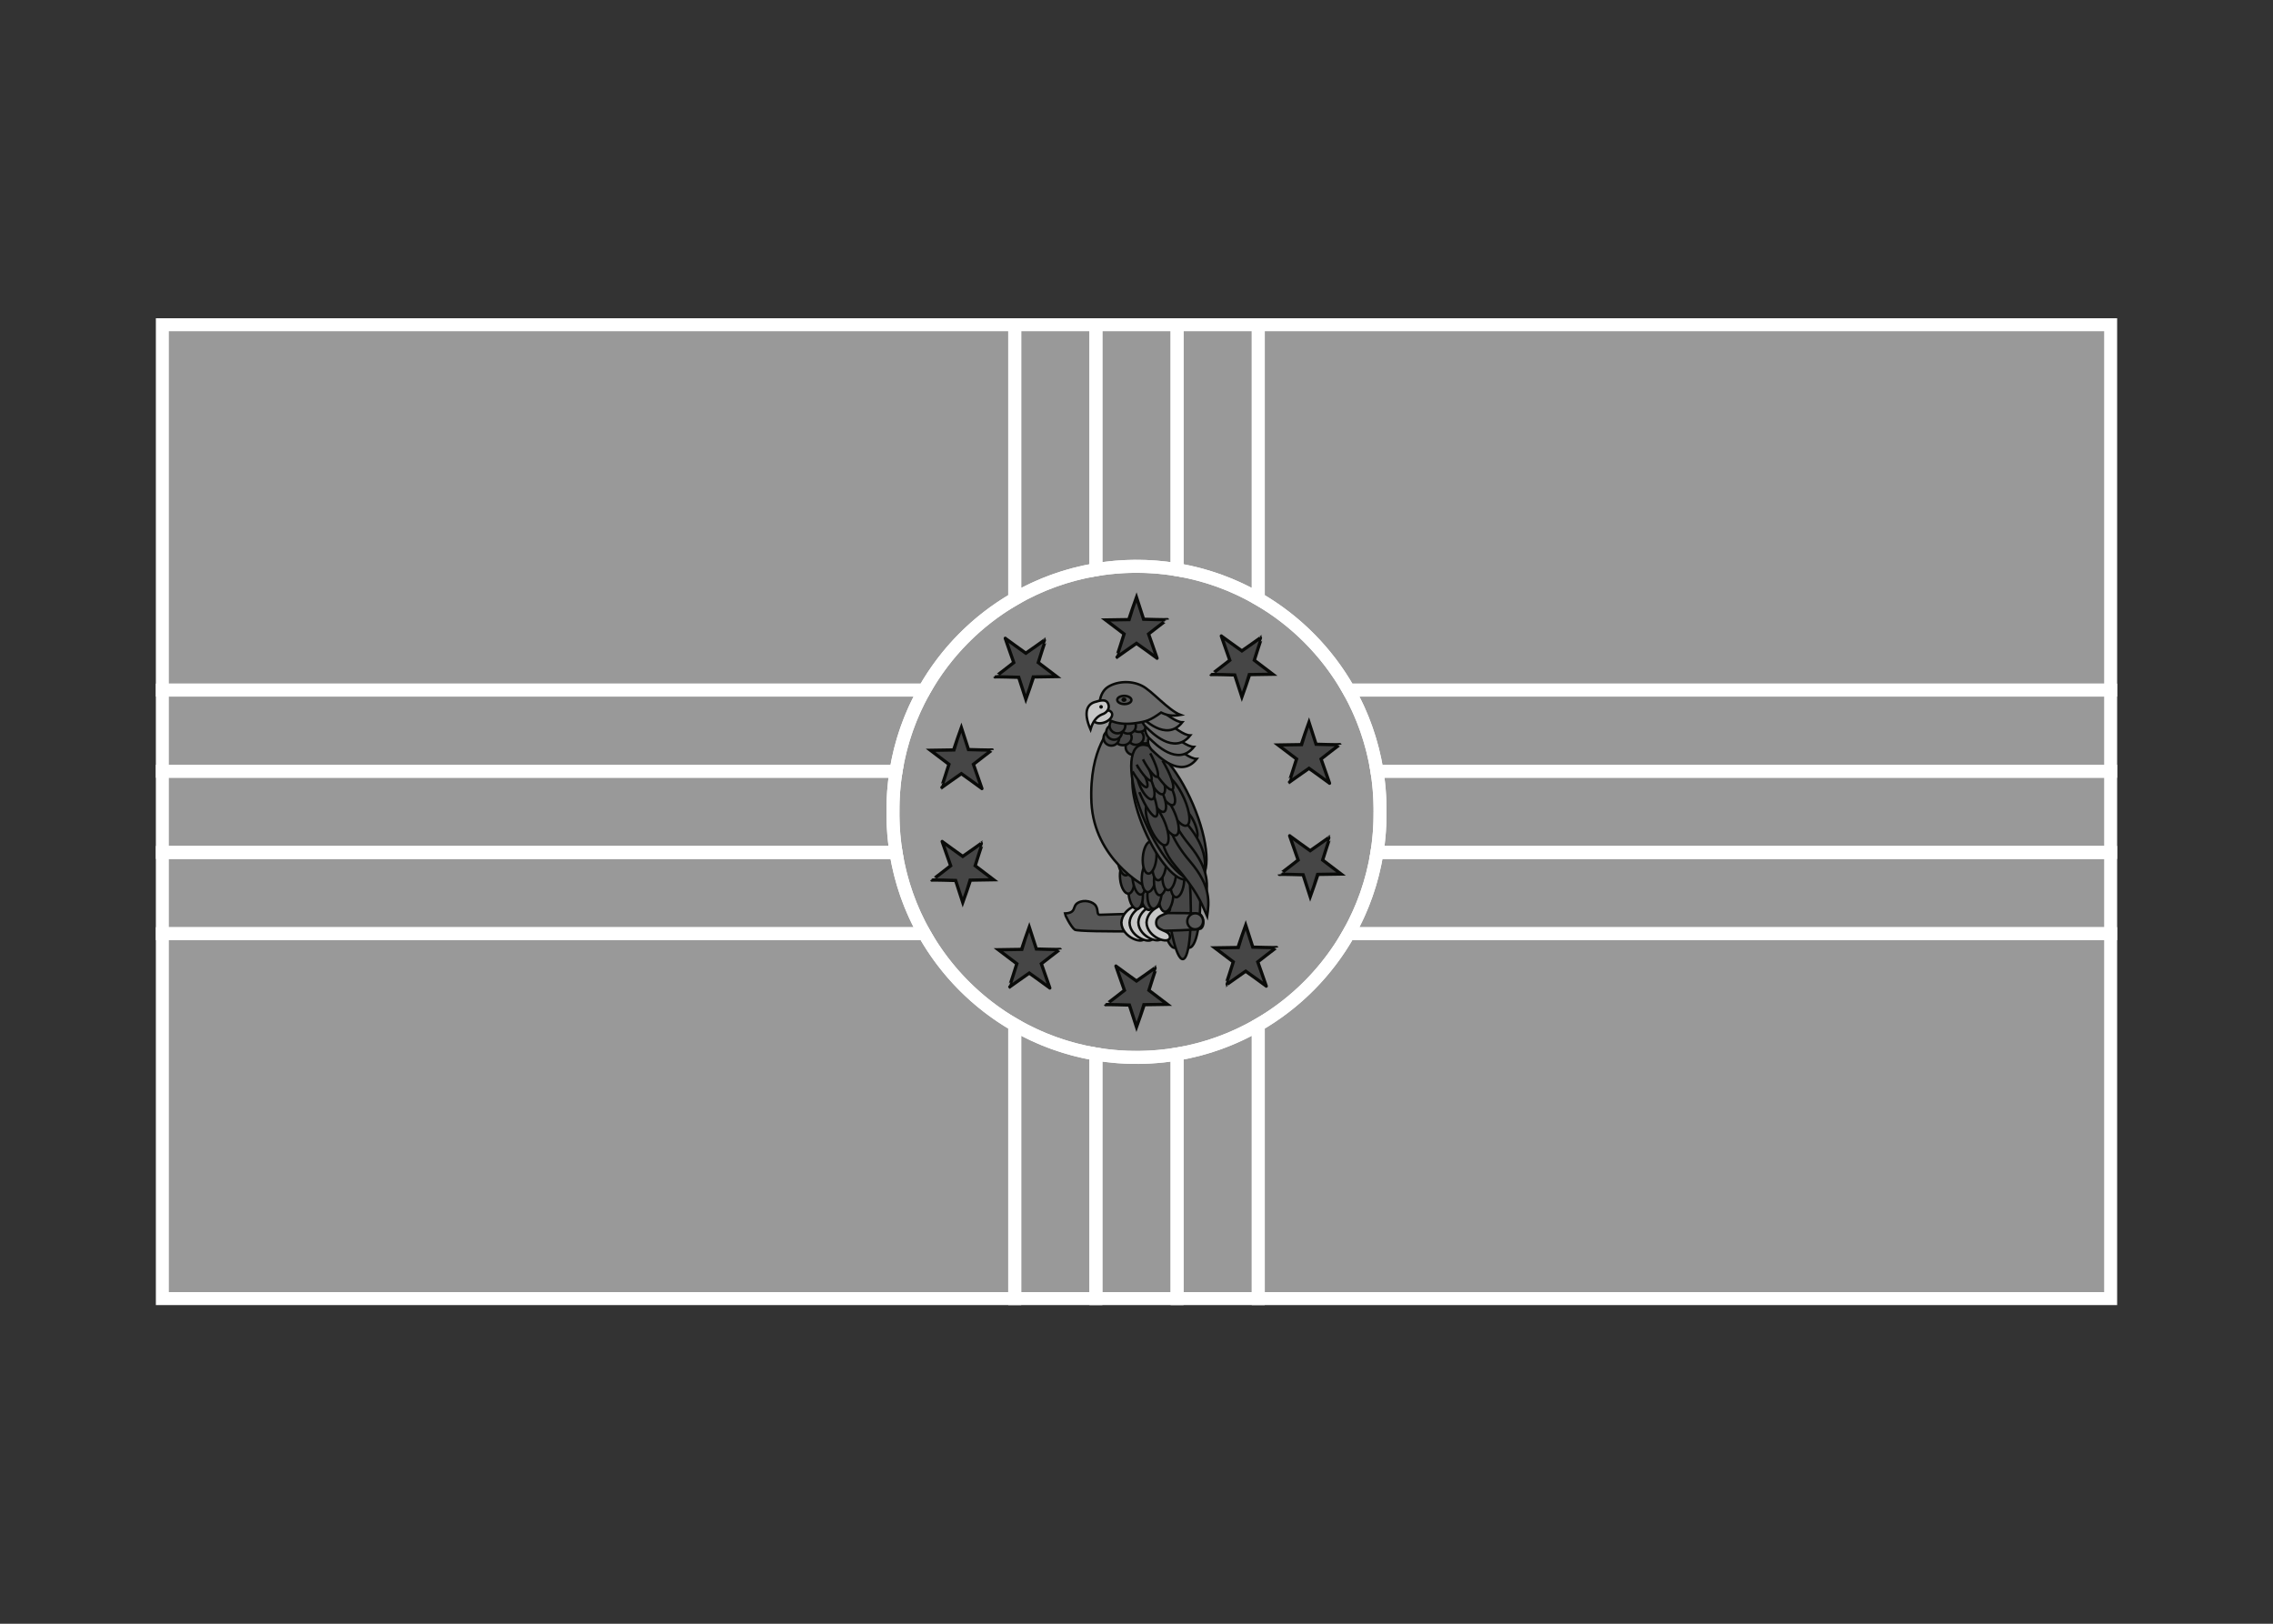 <svg width="350" height="250" viewBox="0 0 350 250" fill="none" xmlns="http://www.w3.org/2000/svg">
<rect x="0" y="0" width="350" height="250" fill="#333333" stroke="none"/>
<g id="flag / north america / dominica / b">
<g id="dominica b">
<g id="green">
<path fill-rule="evenodd" clip-rule="evenodd" d="M325 199.94H193.75V157.79C199.547 154.436 204.36 149.576 207.658 143.75H325V199.94ZM207.659 106.25H325V50H193.75V92.21C199.543 95.561 204.359 100.418 207.659 106.25ZM156.25 92.209V50H25V106.25H142.341C145.639 100.423 150.452 95.563 156.25 92.209ZM142.342 143.75H25V199.94H156.25V157.789C150.458 154.438 145.642 149.582 142.342 143.75Z" fill="white" fill-opacity="0.5"/>
<path d="M193.75 199.94H192.75V200.94H193.75V199.94ZM325 199.94V200.94H326V199.94H325ZM193.75 157.79L193.249 156.924L192.75 157.213V157.79H193.75ZM207.658 143.75V142.75H207.075L206.788 143.257L207.658 143.75ZM325 143.75H326V142.75H325V143.75ZM207.659 106.25L206.789 106.743L207.076 107.25H207.659V106.25ZM325 106.25V107.25H326V106.25H325ZM325 50H326V49H325V50ZM193.75 50V49H192.75V50H193.75ZM193.75 92.21H192.75V92.787L193.249 93.076L193.75 92.21ZM156.25 50H157.25V49H156.25V50ZM156.25 92.209L156.751 93.075L157.25 92.786V92.209H156.25ZM25 50V49H24V50H25ZM25 106.25H24V107.25H25V106.25ZM142.341 106.25V107.25H142.924L143.212 106.743L142.341 106.25ZM142.342 143.75L143.212 143.257L142.925 142.75H142.342V143.75ZM25 143.75V142.75H24V143.75H25ZM25 199.94H24V200.94H25V199.94ZM156.25 199.94V200.94H157.25V199.94H156.25ZM156.25 157.789H157.25V157.212L156.751 156.923L156.25 157.789ZM193.75 200.94H325V198.94H193.75V200.94ZM192.75 157.79V199.94H194.75V157.79H192.75ZM206.788 143.257C203.578 148.929 198.892 153.66 193.249 156.924L194.251 158.655C200.202 155.213 205.143 150.224 208.528 144.243L206.788 143.257ZM325 142.75H207.658V144.75H325V142.75ZM326 199.94V143.75H324V199.94H326ZM207.659 107.25H325V105.25H207.659V107.25ZM326 106.25V50H324V106.25H326ZM325 49H193.75V51H325V49ZM192.75 50V92.21H194.75V50H192.75ZM193.249 93.076C198.888 96.337 203.576 101.066 206.789 106.743L208.53 105.757C205.141 99.77 200.197 94.784 194.251 91.344L193.249 93.076ZM155.25 50V92.209H157.25V50H155.25ZM25 51H156.25V49H25V51ZM26 106.25V50H24V106.25H26ZM142.341 105.25H25V107.25H142.341V105.25ZM143.212 106.743C146.422 101.071 151.107 96.339 156.751 93.075L155.749 91.344C149.797 94.787 144.856 99.776 141.471 105.757L143.212 106.743ZM142.342 142.75H25V144.75H142.342V142.75ZM24 143.75V199.94H26V143.75H24ZM25 200.94H156.25V198.94H25V200.94ZM157.25 199.94V157.789H155.25V199.94H157.25ZM156.751 156.923C151.113 153.662 146.424 148.934 143.212 143.257L141.471 144.243C144.86 150.229 149.803 155.215 155.749 158.654L156.751 156.923Z" fill="white"/>
</g>
<g id="white">
<path fill-rule="evenodd" clip-rule="evenodd" d="M181.25 199.94H193.75V157.79C189.955 159.985 185.739 161.534 181.25 162.287V199.94ZM142.342 143.75C140.19 139.949 138.683 135.733 137.969 131.25H25V143.75H142.342ZM181.25 87.711V50H193.75V92.21C189.952 90.013 185.735 88.463 181.25 87.711ZM212.032 131.25C211.319 135.729 209.811 139.945 207.658 143.75H325V131.25H212.032Z" fill="white" fill-opacity="0.5"/>
<path d="M193.75 199.94V200.94H194.75V199.94H193.75ZM181.25 199.94H180.25V200.94H181.25V199.94ZM193.75 157.79H194.75V156.056L193.249 156.924L193.75 157.79ZM181.25 162.287L181.085 161.301L180.25 161.441V162.287H181.25ZM142.342 143.75V144.75H144.057L143.212 143.257L142.342 143.75ZM137.969 131.25L138.956 131.093L138.822 130.25H137.969V131.25ZM25 131.25V130.25H24V131.25H25ZM25 143.75H24V144.75H25V143.75ZM181.25 87.711H180.25V88.557L181.085 88.697L181.25 87.711ZM181.25 50V49H180.25V50H181.25ZM193.75 50H194.75V49H193.75V50ZM193.75 92.21L193.249 93.076L194.75 93.944V92.21H193.75ZM212.032 131.25V130.25H211.179L211.044 131.093L212.032 131.25ZM207.658 143.75L206.788 143.257L205.943 144.75H207.658V143.75ZM325 143.75V144.75H326V143.75H325ZM325 131.25H326V130.25H325V131.25ZM193.75 198.94H181.25V200.94H193.75V198.94ZM192.75 157.79V199.94H194.75V157.79H192.75ZM193.249 156.924C189.556 159.06 185.453 160.568 181.085 161.301L181.415 163.274C186.025 162.5 190.355 160.909 194.251 158.655L193.249 156.924ZM182.25 199.94V162.287H180.25V199.94H182.25ZM143.212 143.257C141.118 139.558 139.651 135.455 138.956 131.093L136.981 131.407C137.714 136.01 139.262 140.339 141.471 144.243L143.212 143.257ZM25 132.25H137.969V130.25H25V132.25ZM26 143.75V131.25H24V143.75H26ZM142.342 142.75H25V144.75H142.342V142.75ZM182.25 87.711V50H180.25V87.711H182.25ZM181.25 51H193.75V49H181.25V51ZM192.75 50V92.21H194.75V50H192.75ZM181.085 88.697C185.449 89.429 189.553 90.937 193.249 93.076L194.251 91.344C190.352 89.089 186.021 87.497 181.415 86.725L181.085 88.697ZM211.044 131.093C210.35 135.451 208.883 139.555 206.788 143.257L208.528 144.243C210.739 140.336 212.287 136.006 213.02 131.407L211.044 131.093ZM325 142.75H207.658V144.75H325V142.75ZM324 131.25V143.75H326V131.25H324ZM212.032 132.25H325V130.25H212.032V132.25Z" fill="white"/>
</g>
<g id="black">
<path fill-rule="evenodd" clip-rule="evenodd" d="M168.75 199.94H181.25V162.287C179.315 162.612 177.33 162.788 175.306 162.805C173.071 162.823 170.88 162.646 168.75 162.288V199.94ZM137.969 131.25C137.676 129.412 137.517 127.529 137.501 125.611C137.499 125.407 137.499 125.203 137.501 124.999C137.484 122.871 137.644 120.784 137.968 118.75H25V131.25H137.969ZM168.75 87.712V50H181.25V87.711C179.12 87.353 176.929 87.176 174.694 87.194C172.67 87.21 170.685 87.387 168.75 87.712ZM212.032 118.75C212.324 120.587 212.483 122.47 212.499 124.387C212.501 124.591 212.501 124.795 212.499 124.999C212.516 127.127 212.356 129.216 212.032 131.25H325V118.75H212.032Z" fill="white" fill-opacity="0.5"/>
<path d="M181.25 199.94V200.94H182.25V199.94H181.25ZM168.75 199.94H167.75V200.94H168.75V199.94ZM181.25 162.287H182.25V161.106L181.085 161.301L181.25 162.287ZM175.306 162.805L175.314 163.805L175.306 162.805ZM168.75 162.288L168.915 161.302L167.75 161.106V162.288H168.75ZM137.969 131.25V132.25H139.141L138.956 131.093L137.969 131.25ZM137.501 125.611L138.501 125.603L138.501 125.601L137.501 125.611ZM137.501 124.999L138.501 125.009L138.501 125L138.501 124.991L137.501 124.999ZM137.968 118.75L138.955 118.907L139.14 117.75H137.968V118.75ZM25 118.75V117.75H24V118.75H25ZM25 131.25H24V132.25H25V131.25ZM168.75 87.712H167.75V88.893L168.915 88.698L168.75 87.712ZM168.75 50V49H167.75V50H168.75ZM181.25 50H182.25V49H181.25V50ZM181.25 87.711L181.085 88.697L182.25 88.893V87.711H181.25ZM174.694 87.194L174.702 88.194L174.694 87.194ZM212.032 118.75V117.75H210.86L211.044 118.907L212.032 118.75ZM212.499 124.387L211.499 124.395L211.499 124.397L212.499 124.387ZM212.499 124.999L211.499 124.989L211.499 124.998L211.499 125.007L212.499 124.999ZM212.032 131.25L211.044 131.093L210.86 132.25H212.032V131.25ZM325 131.25V132.25H326V131.25H325ZM325 118.75H326V117.75H325V118.75ZM181.25 198.94H168.75V200.94H181.25V198.94ZM180.25 162.287V199.94H182.25V162.287H180.25ZM181.085 161.301C179.202 161.617 177.269 161.789 175.298 161.805L175.314 163.805C177.391 163.788 179.429 163.607 181.415 163.274L181.085 161.301ZM175.298 161.805C173.121 161.823 170.989 161.65 168.915 161.302L168.585 163.274C170.772 163.641 173.021 163.824 175.314 163.805L175.298 161.805ZM169.75 199.94V162.288H167.75V199.94H169.75ZM138.956 131.093C138.671 129.304 138.516 127.471 138.501 125.603L136.501 125.619C136.517 127.587 136.681 129.52 136.981 131.407L138.956 131.093ZM138.501 125.601C138.499 125.404 138.499 125.206 138.501 125.009L136.501 124.989C136.499 125.2 136.499 125.41 136.501 125.621L138.501 125.601ZM138.501 124.991C138.484 122.919 138.64 120.886 138.955 118.907L136.98 118.593C136.648 120.681 136.483 122.824 136.501 125.007L138.501 124.991ZM25 119.75H137.968V117.75H25V119.75ZM26 131.25V118.75H24V131.25H26ZM137.969 130.25H25V132.25H137.969V130.25ZM169.75 87.712V50H167.75V87.712H169.75ZM168.75 51H181.25V49H168.75V51ZM180.25 50V87.711H182.25V50H180.25ZM174.702 88.194C176.879 88.176 179.011 88.349 181.085 88.697L181.415 86.725C179.228 86.358 176.979 86.175 174.686 86.194L174.702 88.194ZM168.915 88.698C170.798 88.382 172.731 88.21 174.702 88.194L174.686 86.194C172.609 86.211 170.571 86.392 168.585 86.725L168.915 88.698ZM211.044 118.907C211.329 120.696 211.484 122.528 211.499 124.395L213.499 124.379C213.483 122.412 213.32 120.479 213.019 118.593L211.044 118.907ZM211.499 124.397C211.501 124.594 211.501 124.792 211.499 124.989L213.499 125.009C213.501 124.798 213.501 124.588 213.499 124.377L211.499 124.397ZM211.499 125.007C211.516 127.08 211.36 129.113 211.044 131.093L213.02 131.407C213.352 129.319 213.517 127.175 213.499 124.991L211.499 125.007ZM325 130.25H212.032V132.25H325V130.25ZM324 118.75V131.25H326V118.75H324ZM212.032 119.75H325V117.75H212.032V119.75Z" fill="white"/>
</g>
<g id="yellow">
<path fill-rule="evenodd" clip-rule="evenodd" d="M156.25 199.94H168.75V162.288C164.265 161.535 160.048 159.986 156.25 157.789V199.94ZM137.968 118.75C138.681 114.271 140.188 110.055 142.341 106.25H25V118.75H137.968ZM156.25 92.209V50H168.75V87.712C164.261 88.465 160.045 90.014 156.25 92.209ZM207.659 106.25C209.811 110.051 211.318 114.267 212.032 118.75H325V106.25H207.659Z" fill="white" fill-opacity="0.5"/>
<path d="M168.75 199.94V200.94H169.75V199.94H168.75ZM156.25 199.94H155.25V200.94H156.25V199.94ZM168.75 162.288H169.75V161.442L168.915 161.302L168.75 162.288ZM156.25 157.789L156.751 156.923L155.25 156.055V157.789H156.25ZM137.968 118.75V119.75H138.821L138.955 118.907L137.968 118.75ZM142.341 106.25L143.212 106.743L144.056 105.25H142.341V106.25ZM25 106.25V105.25H24V106.25H25ZM25 118.75H24V119.75H25V118.75ZM156.25 92.209H155.25V93.943L156.751 93.075L156.25 92.209ZM156.25 50V49H155.25V50H156.25ZM168.75 50H169.75V49H168.75V50ZM168.75 87.712L168.915 88.698L169.75 88.558V87.712H168.75ZM207.659 106.25V105.25H205.944L206.789 106.743L207.659 106.25ZM212.032 118.75L211.044 118.907L211.178 119.75H212.032V118.75ZM325 118.75V119.75H326V118.75H325ZM325 106.25H326V105.25H325V106.25ZM168.75 198.94H156.25V200.94H168.75V198.94ZM167.75 162.288V199.94H169.75V162.288H167.75ZM168.915 161.302C164.551 160.569 160.447 159.062 156.751 156.923L155.749 158.654C159.648 160.91 163.979 162.501 168.585 163.274L168.915 161.302ZM157.25 199.94V157.789H155.25V199.94H157.25ZM138.955 118.907C139.649 114.549 141.116 110.445 143.212 106.743L141.471 105.757C139.26 109.664 137.713 113.994 136.98 118.593L138.955 118.907ZM25 107.25H142.341V105.25H25V107.25ZM26 118.75V106.25H24V118.75H26ZM137.968 117.75H25V119.75H137.968V117.75ZM157.25 92.209V50H155.25V92.209H157.25ZM156.25 51H168.75V49H156.25V51ZM167.75 50V87.712H169.75V50H167.75ZM156.751 93.075C160.444 90.939 164.547 89.431 168.915 88.698L168.585 86.725C163.975 87.499 159.645 89.09 155.749 91.344L156.751 93.075ZM206.789 106.743C208.883 110.442 210.349 114.545 211.044 118.907L213.019 118.593C212.286 113.99 210.738 109.661 208.53 105.757L206.789 106.743ZM325 117.75H212.032V119.75H325V117.75ZM324 106.25V118.75H326V106.25H324ZM207.659 107.25H325V105.25H207.659V107.25Z" fill="white"/>
</g>
<g id="red">
<path fill-rule="evenodd" clip-rule="evenodd" d="M212.499 124.999C212.668 145.71 196.016 162.636 175.306 162.805C154.596 162.974 137.67 146.321 137.501 125.611C137.499 125.407 137.499 125.203 137.501 124.999C137.332 104.289 153.984 87.363 174.694 87.194C195.404 87.025 212.33 103.677 212.499 124.387C212.501 124.591 212.501 124.795 212.499 124.999Z" fill="white" fill-opacity="0.5"/>
<path d="M212.499 124.999C212.668 145.71 196.016 162.636 175.306 162.805C154.596 162.974 137.67 146.321 137.501 125.611C137.499 125.407 137.499 125.203 137.501 124.999C137.332 104.289 153.984 87.363 174.694 87.194C195.404 87.025 212.33 103.677 212.499 124.387C212.501 124.591 212.501 124.795 212.499 124.999" stroke="white" stroke-width="2" stroke-linejoin="round"/>
</g>
<g id="graphic">
<g id="stars">
<path id="Combined Shape" fill-rule="evenodd" clip-rule="evenodd" d="M175 91.968C175 91.968 173.797 95.343 173.797 95.397L170.245 95.452L173.087 97.61C173.087 97.61 172.008 101.044 171.893 101.252C171.885 101.258 171.883 101.262 171.885 101.262C171.887 101.262 171.889 101.258 171.893 101.252C172.073 101.092 175 99.05 175 99.05C175 99.05 178.115 101.262 178.17 101.373C178.225 101.482 176.857 97.61 176.857 97.61C176.857 97.61 179.51 95.534 179.739 95.402C179.749 95.401 179.755 95.399 179.755 95.397C179.755 95.394 179.749 95.396 179.739 95.402C179.479 95.444 176.092 95.343 176.092 95.343L175 91.968ZM175 158.117C175 158.117 176.202 154.742 176.202 154.688L179.755 154.633L176.912 152.475C176.912 152.475 177.991 149.04 178.107 148.832C178.114 148.825 178.117 148.822 178.115 148.822C178.113 148.822 178.111 148.825 178.107 148.832C177.927 148.992 175 151.038 175 151.038C175 151.038 171.885 148.822 171.83 148.712C171.775 148.603 173.143 152.475 173.143 152.475C173.143 152.475 170.49 154.55 170.261 154.682C170.254 154.683 170.25 154.684 170.247 154.686C170.246 154.686 170.245 154.687 170.245 154.688C170.245 154.69 170.25 154.688 170.261 154.682C170.52 154.641 173.907 154.742 173.907 154.742L175 158.117ZM192.43 103.865C192.43 103.92 191.227 107.295 191.227 107.295L190.132 103.92C190.132 103.92 186.75 103.818 186.488 103.859C186.719 103.727 189.367 101.653 189.367 101.653C189.367 101.653 188.002 97.78 188.057 97.89C188.11 98 191.227 100.212 191.227 100.212C191.227 100.212 194.154 98.169 194.334 98.01C194.218 98.218 193.14 101.653 193.14 101.653L195.982 103.81L192.43 103.865ZM194.342 98C194.34 98 194.338 98.003 194.334 98.01C194.341 98.003 194.344 98 194.342 98ZM186.472 103.865C186.472 103.867 186.477 103.865 186.488 103.859C186.477 103.861 186.472 103.863 186.472 103.865ZM201.75 138.058C201.75 138.058 202.952 134.683 202.952 134.627L206.505 134.572L203.662 132.415C203.662 132.415 204.746 128.976 204.857 128.772C204.864 128.766 204.867 128.763 204.865 128.763C204.863 128.763 204.861 128.766 204.857 128.772C204.682 128.928 201.75 130.975 201.75 130.975C201.75 130.975 198.635 128.763 198.58 128.652C198.525 128.542 199.892 132.415 199.892 132.415C199.892 132.415 197.244 134.488 197.011 134.621C197 134.623 196.995 134.625 196.995 134.627C196.995 134.629 197 134.627 197.011 134.621C197.275 134.58 200.657 134.683 200.657 134.683L201.75 138.058ZM149.447 135.508C149.447 135.562 148.245 138.935 148.245 138.935L147.152 135.562C147.152 135.562 143.772 135.458 143.506 135.502C143.74 135.366 146.387 133.292 146.387 133.292C146.387 133.292 145.02 129.42 145.075 129.532C145.13 129.643 148.245 131.855 148.245 131.855C148.245 131.855 151.172 129.812 151.352 129.653C151.236 129.861 150.157 133.292 150.157 133.292L153 135.45L149.447 135.508ZM151.36 129.643C151.358 129.643 151.356 129.646 151.352 129.653C151.359 129.646 151.362 129.643 151.36 129.643ZM143.49 135.508C143.49 135.51 143.496 135.508 143.506 135.502C143.495 135.503 143.49 135.505 143.49 135.508ZM157.96 107.655C157.96 107.655 159.163 104.28 159.163 104.225L162.715 104.17L159.873 102.012C159.873 102.012 160.951 98.578 161.067 98.37C161.074 98.363 161.077 98.36 161.075 98.36C161.073 98.36 161.071 98.363 161.067 98.37C160.887 98.529 157.96 100.572 157.96 100.572C157.96 100.572 154.842 98.36 154.79 98.25C154.735 98.14 156.1 102.012 156.1 102.012C156.1 102.012 153.452 104.087 153.221 104.219C153.21 104.221 153.205 104.223 153.205 104.225C153.205 104.227 153.21 104.225 153.221 104.219C153.482 104.178 156.865 104.28 156.865 104.28L157.96 107.655ZM146.83 115.465C146.83 115.41 148.032 112.035 148.032 112.035L149.125 115.41C149.125 115.41 152.51 115.511 152.772 115.47C152.541 115.603 149.89 117.677 149.89 117.677C149.89 117.677 151.257 121.55 151.202 121.44C151.147 121.33 148.032 119.117 148.032 119.117C148.032 119.117 145.102 121.162 144.925 121.32C145.038 121.114 146.12 117.677 146.12 117.677L143.277 115.52L146.83 115.465ZM144.918 121.33C144.919 121.33 144.922 121.326 144.925 121.32C144.918 121.326 144.916 121.33 144.918 121.33ZM152.788 115.465C152.788 115.462 152.782 115.464 152.772 115.47C152.782 115.469 152.788 115.467 152.788 115.465ZM158.487 142.742C158.487 142.742 157.285 146.115 157.285 146.173L153.732 146.228L156.575 148.385C156.575 148.385 155.496 151.816 155.381 152.025C155.377 152.028 155.375 152.03 155.374 152.032C155.372 152.034 155.372 152.035 155.373 152.035C155.374 152.035 155.377 152.031 155.381 152.025C155.56 151.865 158.487 149.822 158.487 149.822C158.487 149.822 161.603 152.035 161.657 152.145C161.712 152.258 160.347 148.385 160.347 148.385C160.347 148.385 162.989 146.313 163.225 146.179C163.236 146.177 163.242 146.175 163.242 146.173C163.242 146.17 163.236 146.172 163.225 146.179C162.957 146.219 159.58 146.115 159.58 146.115L158.487 142.742ZM200.357 114.647C200.357 114.59 201.56 111.218 201.56 111.218L202.652 114.59C202.652 114.59 206.032 114.693 206.298 114.653C206.064 114.787 203.417 116.86 203.417 116.86C203.417 116.86 204.785 120.732 204.73 120.62C204.675 120.51 201.56 118.298 201.56 118.298C201.56 118.298 198.631 120.342 198.453 120.5C198.567 120.293 199.647 116.86 199.647 116.86L196.805 114.702L200.357 114.647ZM198.445 120.51C198.446 120.51 198.449 120.506 198.453 120.5C198.445 120.506 198.443 120.51 198.445 120.51ZM206.315 114.647C206.315 114.644 206.309 114.646 206.298 114.653C206.309 114.651 206.315 114.649 206.315 114.647ZM192.907 145.827L191.815 142.452C191.815 142.452 190.612 145.827 190.612 145.883L187.06 145.937L189.902 148.095C189.902 148.095 188.823 151.526 188.708 151.735C188.7 151.741 188.698 151.745 188.7 151.745C188.702 151.745 188.704 151.741 188.708 151.735C188.888 151.575 191.815 149.532 191.815 149.532C191.815 149.532 194.93 151.745 194.985 151.857C195.04 151.968 193.672 148.095 193.672 148.095C193.672 148.095 196.323 146.02 196.554 145.888C196.564 145.887 196.57 145.885 196.57 145.883C196.57 145.88 196.564 145.882 196.554 145.888C196.292 145.928 192.907 145.827 192.907 145.827Z" fill="#464646"/>
<path id="Stroke 13" fill-rule="evenodd" clip-rule="evenodd" d="M173.797 95.397C173.797 95.343 175 91.968 175 91.968L176.092 95.343C176.092 95.343 179.755 95.452 179.755 95.397C179.755 95.343 176.857 97.61 176.857 97.61C176.857 97.61 178.225 101.482 178.17 101.373C178.115 101.262 175 99.05 175 99.05C175 99.05 171.83 101.262 171.885 101.262C171.94 101.262 173.087 97.61 173.087 97.61L170.245 95.452L173.797 95.397Z" stroke="#0A0B09" stroke-width="0.5"/>
<path id="Stroke 15" fill-rule="evenodd" clip-rule="evenodd" d="M176.202 154.688C176.202 154.742 175 158.117 175 158.117L173.907 154.742C173.907 154.742 170.245 154.633 170.245 154.688C170.245 154.742 173.143 152.475 173.143 152.475C173.143 152.475 171.775 148.603 171.83 148.712C171.885 148.822 175 151.038 175 151.038C175 151.038 178.17 148.822 178.115 148.822C178.06 148.822 176.912 152.475 176.912 152.475L179.755 154.633L176.202 154.688Z" stroke="#0A0B09" stroke-width="0.5"/>
<path id="Stroke 17" fill-rule="evenodd" clip-rule="evenodd" d="M192.43 103.865C192.43 103.92 191.227 107.295 191.227 107.295L190.132 103.92C190.132 103.92 186.472 103.81 186.472 103.865C186.472 103.92 189.367 101.653 189.367 101.653C189.367 101.653 188.002 97.78 188.057 97.89C188.11 98 191.227 100.212 191.227 100.212C191.227 100.212 194.397 98 194.342 98C194.287 98 193.14 101.653 193.14 101.653L195.982 103.81L192.43 103.865Z" stroke="#0A0B09" stroke-width="0.5"/>
<path id="Stroke 19" fill-rule="evenodd" clip-rule="evenodd" d="M202.952 134.627C202.952 134.683 201.75 138.058 201.75 138.058L200.657 134.683C200.657 134.683 196.995 134.572 196.995 134.627C196.995 134.683 199.892 132.415 199.892 132.415C199.892 132.415 198.525 128.542 198.58 128.652C198.635 128.763 201.75 130.975 201.75 130.975C201.75 130.975 204.92 128.763 204.865 128.763C204.813 128.763 203.662 132.415 203.662 132.415L206.505 134.572L202.952 134.627Z" stroke="#0A0B09" stroke-width="0.5"/>
<path id="Stroke 21" fill-rule="evenodd" clip-rule="evenodd" d="M149.447 135.508C149.447 135.562 148.245 138.935 148.245 138.935L147.152 135.562C147.152 135.562 143.49 135.45 143.49 135.508C143.49 135.562 146.387 133.292 146.387 133.292C146.387 133.292 145.02 129.42 145.075 129.532C145.13 129.643 148.245 131.855 148.245 131.855C148.245 131.855 151.415 129.643 151.36 129.643C151.305 129.643 150.157 133.292 150.157 133.292L153 135.45L149.447 135.508Z" stroke="#0A0B09" stroke-width="0.5"/>
<path id="Stroke 23" fill-rule="evenodd" clip-rule="evenodd" d="M159.163 104.225C159.163 104.28 157.96 107.655 157.96 107.655L156.865 104.28C156.865 104.28 153.205 104.17 153.205 104.225C153.205 104.28 156.1 102.012 156.1 102.012C156.1 102.012 154.735 98.14 154.79 98.25C154.842 98.36 157.96 100.572 157.96 100.572C157.96 100.572 161.13 98.36 161.075 98.36C161.02 98.36 159.873 102.012 159.873 102.012L162.715 104.17L159.163 104.225Z" stroke="#0A0B09" stroke-width="0.5"/>
<path id="Stroke 25" fill-rule="evenodd" clip-rule="evenodd" d="M146.83 115.465C146.83 115.41 148.032 112.035 148.032 112.035L149.125 115.41C149.125 115.41 152.788 115.52 152.788 115.465C152.788 115.41 149.89 117.677 149.89 117.677C149.89 117.677 151.257 121.55 151.202 121.44C151.147 121.33 148.032 119.117 148.032 119.117C148.032 119.117 144.862 121.33 144.918 121.33C144.97 121.33 146.12 117.677 146.12 117.677L143.277 115.52L146.83 115.465Z" stroke="#0A0B09" stroke-width="0.5"/>
<path id="Stroke 27" fill-rule="evenodd" clip-rule="evenodd" d="M157.285 146.173C157.285 146.115 158.487 142.742 158.487 142.742L159.58 146.115C159.58 146.115 163.242 146.228 163.242 146.173C163.242 146.115 160.347 148.385 160.347 148.385C160.347 148.385 161.712 152.258 161.657 152.145C161.603 152.035 158.487 149.822 158.487 149.822C158.487 149.822 155.317 152.035 155.373 152.035C155.427 152.035 156.575 148.385 156.575 148.385L153.732 146.228L157.285 146.173Z" stroke="#0A0B09" stroke-width="0.5"/>
<path id="Stroke 29" fill-rule="evenodd" clip-rule="evenodd" d="M200.357 114.647C200.357 114.59 201.56 111.218 201.56 111.218L202.652 114.59C202.652 114.59 206.315 114.702 206.315 114.647C206.315 114.59 203.417 116.86 203.417 116.86C203.417 116.86 204.785 120.732 204.73 120.62C204.675 120.51 201.56 118.298 201.56 118.298C201.56 118.298 198.39 120.51 198.445 120.51C198.499 120.51 199.647 116.86 199.647 116.86L196.805 114.702L200.357 114.647Z" stroke="#0A0B09" stroke-width="0.5"/>
<path id="Stroke 31" fill-rule="evenodd" clip-rule="evenodd" d="M190.612 145.883C190.612 145.827 191.815 142.452 191.815 142.452L192.907 145.827C192.907 145.827 196.57 145.937 196.57 145.883C196.57 145.827 193.672 148.095 193.672 148.095C193.672 148.095 195.04 151.968 194.985 151.857C194.93 151.745 191.815 149.532 191.815 149.532C191.815 149.532 188.645 151.745 188.7 151.745C188.755 151.745 189.902 148.095 189.902 148.095L187.06 145.937L190.612 145.883Z" stroke="#0A0B09" stroke-width="0.5"/>
</g>
<g id="parrot">
<path id="Fill 42" fill-rule="evenodd" clip-rule="evenodd" d="M179.353 123.897C180.584 123.769 181.936 128.6 182.37 134.686C182.805 140.774 182.159 145.812 180.928 145.941C179.696 146.069 178.345 141.239 177.91 135.151C177.476 129.064 178.122 124.026 179.353 123.897Z" fill="#464646"/>
<path id="Stroke 43" fill-rule="evenodd" clip-rule="evenodd" d="M179.353 123.897C180.584 123.769 181.936 128.6 182.37 134.686C182.805 140.774 182.159 145.812 180.928 145.941C179.696 146.069 178.345 141.239 177.91 135.151C177.476 129.064 178.122 124.026 179.353 123.897Z" stroke="#0A0B09" stroke-width="0.375"/>
<path id="Fill 44" fill-rule="evenodd" clip-rule="evenodd" d="M181.549 123.874C182.852 123.738 184.262 128.562 184.699 134.649C185.137 140.736 184.435 145.781 183.133 145.916C181.83 146.052 180.419 141.227 179.982 135.14C179.545 129.053 180.247 124.009 181.549 123.874Z" fill="#464646"/>
<path id="Stroke 45" fill-rule="evenodd" clip-rule="evenodd" d="M181.549 123.874C182.852 123.738 184.262 128.562 184.699 134.649C185.137 140.736 184.435 145.781 183.133 145.916C181.83 146.052 180.419 141.227 179.982 135.14C179.545 129.053 180.247 124.009 181.549 123.874Z" stroke="#0A0B09" stroke-width="0.375"/>
<path id="Fill 46" fill-rule="evenodd" clip-rule="evenodd" d="M180.45 123.301C181.492 123.191 182.717 128.557 183.186 135.286C183.655 142.015 183.19 147.56 182.148 147.67C181.106 147.78 179.881 142.414 179.413 135.685C178.943 128.956 179.408 123.412 180.45 123.301Z" fill="#464646"/>
<path id="Stroke 47" fill-rule="evenodd" clip-rule="evenodd" d="M180.45 123.301C181.492 123.191 182.717 128.557 183.186 135.286C183.655 142.015 183.19 147.56 182.148 147.67C181.106 147.78 179.881 142.414 179.413 135.685C178.943 128.956 179.408 123.412 180.45 123.301Z" stroke="#0A0B09" stroke-width="0.375"/>
<path id="Fill 48" fill-rule="evenodd" clip-rule="evenodd" d="M163.947 140.641C165.861 140.561 165.03 139.537 165.997 138.992C166.962 138.448 168.338 138.808 168.751 139.489C169.163 140.169 168.832 140.838 169.363 140.847C169.895 140.856 184.345 140.25 184.865 140.821C185.387 141.391 185.473 142.515 184.933 142.952C184.393 143.395 166.124 143.599 165.495 143.136C164.866 142.681 163.944 140.754 163.947 140.641Z" fill="#585858"/>
<path id="Stroke 49" fill-rule="evenodd" clip-rule="evenodd" d="M163.947 140.641C165.861 140.561 165.03 139.537 165.997 138.992C166.962 138.448 168.338 138.808 168.751 139.489C169.163 140.169 168.832 140.838 169.363 140.847C169.895 140.856 184.345 140.25 184.865 140.821C185.387 141.391 185.473 142.515 184.933 142.952C184.393 143.395 166.124 143.599 165.495 143.136C164.866 142.681 163.944 140.754 163.947 140.641Z" stroke="#0A0B09" stroke-width="0.375"/>
<path id="Fill 50" fill-rule="evenodd" clip-rule="evenodd" d="M174.156 142.049C174.121 143.493 176.256 143.084 176.286 144.29C176.222 145.568 172.705 144.368 172.671 142.029C172.817 139.693 176.259 138.539 176.302 139.873C176.333 140.981 174.19 140.604 174.156 142.049Z" fill="#C7C7C7"/>
<path id="Stroke 51" fill-rule="evenodd" clip-rule="evenodd" d="M174.156 142.049C174.121 143.493 176.256 143.084 176.286 144.29C176.222 145.568 172.705 144.368 172.671 142.029C172.817 139.693 176.259 138.539 176.302 139.873C176.333 140.981 174.19 140.604 174.156 142.049Z" stroke="#0A0B09" stroke-width="0.375"/>
<path id="Fill 52" fill-rule="evenodd" clip-rule="evenodd" d="M175.416 142.065C175.381 143.509 177.517 143.101 177.546 144.306C177.481 145.584 173.965 144.384 173.931 142.046C174.077 139.71 177.52 138.555 177.562 139.89C177.594 140.998 175.45 140.621 175.416 142.065Z" fill="#C7C7C7"/>
<path id="Stroke 53" fill-rule="evenodd" clip-rule="evenodd" d="M175.416 142.065C175.381 143.509 177.517 143.101 177.546 144.306C177.481 145.584 173.965 144.384 173.931 142.046C174.077 139.71 177.52 138.555 177.562 139.89C177.594 140.998 175.45 140.621 175.416 142.065Z" stroke="#0A0B09" stroke-width="0.375"/>
<path id="Fill 54" fill-rule="evenodd" clip-rule="evenodd" d="M176.768 142.015C176.733 143.458 178.868 143.049 178.898 144.255C178.833 145.534 175.316 144.333 175.283 141.995C175.429 139.659 178.871 138.504 178.914 139.839C178.945 140.947 176.802 140.57 176.768 142.015Z" fill="#C7C7C7"/>
<path id="Stroke 55" fill-rule="evenodd" clip-rule="evenodd" d="M176.768 142.015C176.733 143.458 178.868 143.049 178.898 144.255C178.833 145.534 175.316 144.333 175.283 141.995C175.429 139.659 178.871 138.504 178.914 139.839C178.945 140.947 176.802 140.57 176.768 142.015Z" stroke="#0A0B09" stroke-width="0.375"/>
<path id="Fill 56" fill-rule="evenodd" clip-rule="evenodd" d="M178.028 142.031C177.993 143.475 180.128 143.066 180.158 144.272C180.094 145.55 176.577 144.35 176.543 142.012C176.689 139.675 180.131 138.521 180.174 139.855C180.206 140.964 178.063 140.587 178.028 142.031Z" fill="#C7C7C7"/>
<path id="Stroke 57" fill-rule="evenodd" clip-rule="evenodd" d="M178.028 142.031C177.993 143.475 180.128 143.066 180.158 144.272C180.094 145.55 176.577 144.35 176.543 142.012C176.689 139.675 180.131 138.521 180.174 139.855C180.206 140.964 178.063 140.587 178.028 142.031Z" stroke="#0A0B09" stroke-width="0.375"/>
<path id="Fill 58" fill-rule="evenodd" clip-rule="evenodd" d="M184.064 140.61C184.738 140.62 185.272 141.183 185.258 141.866C185.243 142.549 184.686 143.095 184.013 143.085C183.339 143.074 182.805 142.512 182.819 141.829C182.834 141.145 183.392 140.6 184.064 140.61Z" fill="#585858"/>
<path id="Stroke 59" fill-rule="evenodd" clip-rule="evenodd" d="M184.064 140.61C184.738 140.62 185.272 141.183 185.258 141.866C185.243 142.549 184.686 143.095 184.013 143.085C183.339 143.074 182.805 142.512 182.819 141.829C182.834 141.145 183.392 140.6 184.064 140.61Z" stroke="#0A0B09" stroke-width="0.375"/>
<path id="Fill 60" fill-rule="evenodd" clip-rule="evenodd" d="M176.46 135.319C177.056 135.229 177.653 136.225 177.794 137.542C177.935 138.859 177.566 139.999 176.97 140.09C176.374 140.18 175.776 139.185 175.636 137.867C175.495 136.55 175.864 135.409 176.46 135.319Z" fill="#464646"/>
<path id="Stroke 61" fill-rule="evenodd" clip-rule="evenodd" d="M176.46 135.319C177.056 135.229 177.653 136.225 177.794 137.542C177.935 138.859 177.566 139.999 176.97 140.09C176.374 140.18 175.776 139.185 175.636 137.867C175.495 136.55 175.864 135.409 176.46 135.319Z" stroke="#0A0B09" stroke-width="0.375"/>
<path id="Fill 62" fill-rule="evenodd" clip-rule="evenodd" d="M174.621 135.175C175.217 135.084 175.814 136.079 175.955 137.396C176.096 138.714 175.727 139.854 175.131 139.944C174.535 140.034 173.938 139.04 173.796 137.723C173.656 136.405 174.024 135.265 174.621 135.175Z" fill="#464646"/>
<path id="Stroke 63" fill-rule="evenodd" clip-rule="evenodd" d="M174.621 135.175C175.217 135.084 175.814 136.079 175.955 137.396C176.096 138.714 175.727 139.854 175.131 139.944C174.535 140.034 173.938 139.04 173.796 137.723C173.656 136.405 174.024 135.265 174.621 135.175Z" stroke="#0A0B09" stroke-width="0.375"/>
<path id="Fill 64" fill-rule="evenodd" clip-rule="evenodd" d="M173.304 132.82C173.899 132.73 174.497 133.726 174.638 135.042C174.779 136.359 174.41 137.5 173.814 137.59C173.218 137.68 172.62 136.686 172.48 135.368C172.338 134.051 172.708 132.91 173.304 132.82Z" fill="#464646"/>
<path id="Stroke 65" fill-rule="evenodd" clip-rule="evenodd" d="M173.304 132.82C173.899 132.73 174.497 133.726 174.638 135.042C174.779 136.359 174.41 137.5 173.814 137.59C173.218 137.68 172.62 136.686 172.48 135.368C172.338 134.051 172.708 132.91 173.304 132.82Z" stroke="#0A0B09" stroke-width="0.375"/>
<path id="Fill 66" fill-rule="evenodd" clip-rule="evenodd" d="M175.144 132.472C175.716 132.381 176.306 133.485 176.46 134.938C176.615 136.392 176.275 137.644 175.703 137.734C175.129 137.825 174.54 136.72 174.385 135.267C174.231 133.813 174.57 132.562 175.144 132.472Z" fill="#464646"/>
<path id="Stroke 67" fill-rule="evenodd" clip-rule="evenodd" d="M175.144 132.472C175.716 132.381 176.306 133.485 176.46 134.938C176.615 136.392 176.275 137.644 175.703 137.734C175.129 137.825 174.54 136.72 174.385 135.267C174.231 133.813 174.57 132.562 175.144 132.472Z" stroke="#0A0B09" stroke-width="0.375"/>
<path id="Stroke 69" fill-rule="evenodd" clip-rule="evenodd" d="M177.732 132.659C178.305 132.57 178.888 133.603 179.033 134.966C179.178 136.328 178.831 137.505 178.258 137.593C177.685 137.682 177.102 136.649 176.957 135.287C176.811 133.924 177.159 132.748 177.732 132.659Z" stroke="#0A0B09" stroke-width="0.375"/>
<path id="Stroke 71" fill-rule="evenodd" clip-rule="evenodd" d="M176.319 131.808C176.892 131.719 177.475 132.751 177.62 134.114C177.765 135.477 177.418 136.653 176.845 136.742C176.271 136.83 175.689 135.798 175.543 134.435C175.398 133.072 175.746 131.896 176.319 131.808Z" stroke="#0A0B09" stroke-width="0.375"/>
<path id="Stroke 73" fill-rule="evenodd" clip-rule="evenodd" d="M174.535 130.579C175.109 130.49 175.691 131.522 175.836 132.885C175.981 134.248 175.635 135.424 175.061 135.513C174.488 135.602 173.905 134.569 173.76 133.206C173.615 131.844 173.962 130.667 174.535 130.579Z" stroke="#0A0B09" stroke-width="0.375"/>
<path id="Fill 74" fill-rule="evenodd" clip-rule="evenodd" d="M172.884 129.834C173.458 129.745 174.04 130.778 174.185 132.141C174.331 133.503 173.983 134.68 173.41 134.769C172.837 134.857 172.254 133.824 172.109 132.462C171.964 131.099 172.311 129.923 172.884 129.834Z" fill="#464646"/>
<path id="Stroke 75" fill-rule="evenodd" clip-rule="evenodd" d="M172.884 129.834C173.458 129.745 174.04 130.778 174.185 132.141C174.331 133.503 173.983 134.68 173.41 134.769C172.837 134.857 172.254 133.824 172.109 132.462C171.964 131.099 172.311 129.923 172.884 129.834Z" stroke="#0A0B09" stroke-width="0.375"/>
<path id="Fill 76" fill-rule="evenodd" clip-rule="evenodd" d="M171.316 111.829C171.316 111.829 167.652 115.008 168.064 123.614C168.525 132.27 176.162 136.338 176.162 136.338C176.162 136.338 178.108 133.881 177.882 126.927C177.336 116.76 173.73 112.268 173.73 112.268L171.316 111.829Z" fill="#6C6C6C"/>
<path id="Stroke 77" fill-rule="evenodd" clip-rule="evenodd" d="M171.316 111.829C171.316 111.829 167.652 115.008 168.064 123.614C168.525 132.27 176.162 136.338 176.162 136.338C176.162 136.338 178.108 133.881 177.882 126.927C177.336 116.76 173.73 112.268 173.73 112.268L171.316 111.829Z" stroke="#0A0B09" stroke-width="0.375"/>
<path id="Fill 78" fill-rule="evenodd" clip-rule="evenodd" d="M179.742 135.589C180.345 135.607 180.755 136.692 180.659 138.014C180.563 139.335 179.997 140.392 179.394 140.374C178.792 140.356 178.381 139.27 178.477 137.949C178.573 136.628 179.14 135.571 179.742 135.589Z" fill="#464646"/>
<path id="Stroke 79" fill-rule="evenodd" clip-rule="evenodd" d="M179.742 135.589C180.345 135.607 180.755 136.692 180.659 138.014C180.563 139.335 179.997 140.392 179.394 140.374C178.792 140.356 178.381 139.27 178.477 137.949C178.573 136.628 179.14 135.571 179.742 135.589Z" stroke="#0A0B09" stroke-width="0.375"/>
<path id="Fill 80" fill-rule="evenodd" clip-rule="evenodd" d="M177.958 135.119C178.561 135.137 178.971 136.222 178.875 137.543C178.779 138.865 178.212 139.921 177.61 139.903C177.007 139.886 176.597 138.8 176.693 137.479C176.789 136.158 177.355 135.102 177.958 135.119Z" fill="#464646"/>
<path id="Stroke 81" fill-rule="evenodd" clip-rule="evenodd" d="M177.958 135.119C178.561 135.137 178.971 136.222 178.875 137.543C178.779 138.865 178.212 139.921 177.61 139.903C177.007 139.886 176.597 138.8 176.693 137.479C176.789 136.158 177.355 135.102 177.958 135.119Z" stroke="#0A0B09" stroke-width="0.375"/>
<path id="Fill 82" fill-rule="evenodd" clip-rule="evenodd" d="M177.082 132.567C177.684 132.585 178.095 133.671 177.999 134.992C177.902 136.313 177.336 137.37 176.733 137.353C176.131 137.335 175.72 136.249 175.816 134.928C175.913 133.606 176.479 132.55 177.082 132.567Z" fill="#464646"/>
<path id="Stroke 83" fill-rule="evenodd" clip-rule="evenodd" d="M177.082 132.567C177.684 132.585 178.095 133.671 177.999 134.992C177.902 136.313 177.336 137.37 176.733 137.353C176.131 137.335 175.72 136.249 175.816 134.928C175.913 133.606 176.479 132.55 177.082 132.567Z" stroke="#0A0B09" stroke-width="0.375"/>
<path id="Fill 84" fill-rule="evenodd" clip-rule="evenodd" d="M178.954 132.553C179.534 132.565 179.918 133.758 179.811 135.215C179.704 136.672 179.146 137.844 178.566 137.83C177.986 137.817 177.603 136.625 177.71 135.168C177.817 133.71 178.374 132.54 178.954 132.553Z" fill="#464646"/>
<path id="Stroke 85" fill-rule="evenodd" clip-rule="evenodd" d="M178.954 132.553C179.534 132.565 179.918 133.758 179.811 135.215C179.704 136.672 179.146 137.844 178.566 137.83C177.986 137.817 177.603 136.625 177.71 135.168C177.817 133.71 178.374 132.54 178.954 132.553Z" stroke="#0A0B09" stroke-width="0.375"/>
<path id="Fill 86" fill-rule="evenodd" clip-rule="evenodd" d="M181.468 133.198C182.048 133.213 182.437 134.333 182.337 135.7C182.237 137.066 181.686 138.162 181.106 138.147C180.526 138.132 180.137 137.013 180.237 135.645C180.337 134.279 180.888 133.184 181.468 133.198Z" fill="#464646"/>
<path id="Stroke 87" fill-rule="evenodd" clip-rule="evenodd" d="M181.468 133.198C182.048 133.213 182.437 134.333 182.337 135.7C182.237 137.066 181.686 138.162 181.106 138.147C180.526 138.132 180.137 137.013 180.237 135.645C180.337 134.279 180.888 133.184 181.468 133.198Z" stroke="#0A0B09" stroke-width="0.375"/>
<path id="Fill 88" fill-rule="evenodd" clip-rule="evenodd" d="M180.229 132.108C180.809 132.123 181.198 133.243 181.098 134.61C180.999 135.977 180.447 137.072 179.867 137.058C179.287 137.042 178.898 135.922 178.998 134.556C179.098 133.189 179.649 132.094 180.229 132.108Z" fill="#464646"/>
<path id="Stroke 89" fill-rule="evenodd" clip-rule="evenodd" d="M180.229 132.108C180.809 132.123 181.198 133.243 181.098 134.61C180.999 135.977 180.447 137.072 179.867 137.058C179.287 137.042 178.898 135.922 178.998 134.556C179.098 133.189 179.649 132.094 180.229 132.108Z" stroke="#0A0B09" stroke-width="0.375"/>
<path id="Fill 90" fill-rule="evenodd" clip-rule="evenodd" d="M178.693 130.582C179.273 130.597 179.663 131.717 179.563 133.083C179.462 134.45 178.911 135.545 178.332 135.53C177.751 135.516 177.362 134.395 177.462 133.029C177.563 131.662 178.113 130.566 178.693 130.582Z" fill="#464646"/>
<path id="Stroke 91" fill-rule="evenodd" clip-rule="evenodd" d="M178.693 130.582C179.273 130.597 179.663 131.717 179.563 133.083C179.462 134.45 178.911 135.545 178.332 135.53C177.751 135.516 177.362 134.395 177.462 133.029C177.563 131.662 178.113 130.566 178.693 130.582Z" stroke="#0A0B09" stroke-width="0.375"/>
<path id="Fill 92" fill-rule="evenodd" clip-rule="evenodd" d="M177.201 129.555C177.781 129.569 178.17 130.689 178.07 132.056C177.97 133.423 177.419 134.519 176.839 134.504C176.259 134.488 175.87 133.369 175.97 132.002C176.07 130.635 176.621 129.54 177.201 129.555Z" fill="#464646"/>
<path id="Stroke 93" fill-rule="evenodd" clip-rule="evenodd" d="M177.201 129.555C177.781 129.569 178.17 130.689 178.07 132.056C177.97 133.423 177.419 134.519 176.839 134.504C176.259 134.488 175.87 133.369 175.97 132.002C176.07 130.635 176.621 129.54 177.201 129.555Z" stroke="#0A0B09" stroke-width="0.375"/>
<path id="Fill 94" fill-rule="evenodd" clip-rule="evenodd" d="M175.345 117.892C176.938 117.277 179.903 120.684 181.969 125.501C184.035 130.319 184.419 134.723 182.827 135.338C181.234 135.953 178.269 132.546 176.203 127.728C174.137 122.911 173.753 118.507 175.345 117.892Z" fill="#555555"/>
<path id="Stroke 95" fill-rule="evenodd" clip-rule="evenodd" d="M175.345 117.892C176.938 117.277 179.903 120.684 181.969 125.501C184.035 130.319 184.419 134.723 182.827 135.338C181.234 135.953 178.269 132.546 176.203 127.728C174.137 122.911 173.753 118.507 175.345 117.892Z" stroke="#0A0B09" stroke-width="0.375"/>
<path id="Stroke 97" fill-rule="evenodd" clip-rule="evenodd" d="M176.73 116.508C177.474 116.521 178.068 117.065 178.057 117.722C178.045 118.379 177.432 118.902 176.688 118.888C175.943 118.875 175.349 118.331 175.36 117.674C175.372 117.017 175.985 116.494 176.73 116.508Z" stroke="#0A0B09" stroke-width="0.375"/>
<path id="Stroke 99" fill-rule="evenodd" clip-rule="evenodd" d="M177.743 114.825C178.41 114.837 178.941 115.379 178.93 116.036C178.918 116.694 178.368 117.217 177.701 117.205C177.034 117.194 176.502 116.651 176.514 115.993C176.526 115.336 177.076 114.813 177.743 114.825Z" stroke="#0A0B09" stroke-width="0.375"/>
<path id="Stroke 101" fill-rule="evenodd" clip-rule="evenodd" d="M176.114 114.796C176.781 114.808 177.313 115.35 177.301 116.008C177.289 116.665 176.739 117.188 176.072 117.176C175.404 117.165 174.873 116.622 174.885 115.965C174.896 115.307 175.447 114.784 176.114 114.796Z" stroke="#0A0B09" stroke-width="0.375"/>
<path id="Fill 102" fill-rule="evenodd" clip-rule="evenodd" d="M176.472 113.635C177.17 113.648 177.727 114.158 177.716 114.776C177.705 115.393 177.13 115.883 176.432 115.871C175.734 115.858 175.177 115.348 175.188 114.73C175.199 114.113 175.774 113.623 176.472 113.635Z" fill="#464646"/>
<path id="Stroke 103" fill-rule="evenodd" clip-rule="evenodd" d="M176.472 113.635C177.17 113.648 177.727 114.158 177.716 114.776C177.705 115.393 177.13 115.883 176.432 115.871C175.734 115.858 175.177 115.348 175.188 114.73C175.199 114.113 175.774 113.623 176.472 113.635Z" stroke="#0A0B09" stroke-width="0.375"/>
<path id="Fill 104" fill-rule="evenodd" clip-rule="evenodd" d="M176.328 112.224C177.026 112.236 177.583 112.746 177.572 113.364C177.561 113.981 176.987 114.471 176.289 114.458C175.59 114.446 175.034 113.936 175.044 113.319C175.056 112.701 175.63 112.211 176.328 112.224Z" fill="#464646"/>
<path id="Stroke 105" fill-rule="evenodd" clip-rule="evenodd" d="M176.328 112.224C177.026 112.236 177.583 112.746 177.572 113.364C177.561 113.981 176.987 114.471 176.289 114.458C175.59 114.446 175.034 113.936 175.044 113.319C175.056 112.701 175.63 112.211 176.328 112.224Z" stroke="#0A0B09" stroke-width="0.375"/>
<path id="Fill 106" fill-rule="evenodd" clip-rule="evenodd" d="M174.558 113.844C175.225 113.856 175.756 114.399 175.744 115.056C175.732 115.714 175.182 116.237 174.515 116.225C173.848 116.213 173.317 115.671 173.329 115.013C173.34 114.356 173.891 113.833 174.558 113.844Z" fill="#464646"/>
<path id="Stroke 107" fill-rule="evenodd" clip-rule="evenodd" d="M174.558 113.844C175.225 113.856 175.756 114.399 175.744 115.056C175.732 115.714 175.182 116.237 174.515 116.225C173.848 116.213 173.317 115.671 173.329 115.013C173.34 114.356 173.891 113.833 174.558 113.844Z" stroke="#0A0B09" stroke-width="0.375"/>
<path id="Fill 108" fill-rule="evenodd" clip-rule="evenodd" d="M174.921 112.344C175.588 112.356 176.12 112.888 176.108 113.532C176.097 114.176 175.547 114.688 174.88 114.676C174.213 114.665 173.682 114.133 173.693 113.489C173.705 112.845 174.254 112.332 174.921 112.344Z" fill="#464646"/>
<path id="Stroke 109" fill-rule="evenodd" clip-rule="evenodd" d="M174.921 112.344C175.588 112.356 176.12 112.888 176.108 113.532C176.097 114.176 175.547 114.688 174.88 114.676C174.213 114.665 173.682 114.133 173.693 113.489C173.705 112.845 174.254 112.332 174.921 112.344Z" stroke="#0A0B09" stroke-width="0.375"/>
<path id="Fill 110" fill-rule="evenodd" clip-rule="evenodd" d="M172.926 112.357C173.671 112.371 174.265 112.914 174.253 113.572C174.241 114.229 173.628 114.751 172.884 114.738C172.139 114.725 171.545 114.181 171.557 113.524C171.568 112.866 172.182 112.344 172.926 112.357Z" fill="#464646"/>
<path id="Stroke 111" fill-rule="evenodd" clip-rule="evenodd" d="M172.926 112.357C173.671 112.371 174.265 112.914 174.253 113.572C174.241 114.229 173.628 114.751 172.884 114.738C172.139 114.725 171.545 114.181 171.557 113.524C171.568 112.866 172.182 112.344 172.926 112.357Z" stroke="#0A0B09" stroke-width="0.375"/>
<path id="Fill 112" fill-rule="evenodd" clip-rule="evenodd" d="M175.404 110.457C176.103 110.47 176.66 110.98 176.648 111.597C176.638 112.215 176.063 112.705 175.365 112.693C174.667 112.68 174.109 112.17 174.121 111.552C174.132 110.935 174.707 110.445 175.404 110.457Z" fill="#464646"/>
<path id="Stroke 113" fill-rule="evenodd" clip-rule="evenodd" d="M175.404 110.457C176.103 110.47 176.66 110.98 176.648 111.597C176.638 112.215 176.063 112.705 175.365 112.693C174.667 112.68 174.109 112.17 174.121 111.552C174.132 110.935 174.707 110.445 175.404 110.457Z" stroke="#0A0B09" stroke-width="0.375"/>
<path id="Fill 114" fill-rule="evenodd" clip-rule="evenodd" d="M173.716 110.622C174.383 110.634 174.914 111.166 174.903 111.81C174.891 112.453 174.341 112.966 173.674 112.954C173.007 112.942 172.476 112.41 172.487 111.766C172.499 111.123 173.049 110.61 173.716 110.622Z" fill="#464646"/>
<path id="Stroke 115" fill-rule="evenodd" clip-rule="evenodd" d="M173.716 110.622C174.383 110.634 174.914 111.166 174.903 111.81C174.891 112.453 174.341 112.966 173.674 112.954C173.007 112.942 172.476 112.41 172.487 111.766C172.499 111.123 173.049 110.61 173.716 110.622Z" stroke="#0A0B09" stroke-width="0.375"/>
<path id="Fill 116" fill-rule="evenodd" clip-rule="evenodd" d="M171.155 112.423C171.822 112.435 172.353 112.978 172.341 113.635C172.33 114.292 171.78 114.816 171.113 114.804C170.445 114.792 169.914 114.249 169.926 113.592C169.938 112.935 170.488 112.411 171.155 112.423Z" fill="#464646"/>
<path id="Stroke 117" fill-rule="evenodd" clip-rule="evenodd" d="M171.155 112.423C171.822 112.435 172.353 112.978 172.341 113.635C172.33 114.292 171.78 114.816 171.113 114.804C170.445 114.792 169.914 114.249 169.926 113.592C169.938 112.935 170.488 112.411 171.155 112.423Z" stroke="#0A0B09" stroke-width="0.375"/>
<path id="Fill 118" fill-rule="evenodd" clip-rule="evenodd" d="M171.574 111.559C172.241 111.571 172.773 112.103 172.761 112.747C172.75 113.391 172.2 113.903 171.533 113.891C170.866 113.88 170.334 113.348 170.346 112.704C170.357 112.06 170.907 111.547 171.574 111.559Z" fill="#464646"/>
<path id="Stroke 119" fill-rule="evenodd" clip-rule="evenodd" d="M171.574 111.559C172.241 111.571 172.773 112.103 172.761 112.747C172.75 113.391 172.2 113.903 171.533 113.891C170.866 113.88 170.334 113.348 170.346 112.704C170.357 112.06 170.907 111.547 171.574 111.559Z" stroke="#0A0B09" stroke-width="0.375"/>
<path id="Fill 120" fill-rule="evenodd" clip-rule="evenodd" d="M172.087 110.578C172.754 110.59 173.286 111.122 173.274 111.766C173.263 112.41 172.712 112.922 172.045 112.91C171.378 112.898 170.847 112.367 170.858 111.723C170.87 111.079 171.42 110.566 172.087 110.578Z" fill="#464646"/>
<path id="Stroke 121" fill-rule="evenodd" clip-rule="evenodd" d="M172.087 110.578C172.754 110.59 173.286 111.122 173.274 111.766C173.263 112.41 172.712 112.922 172.045 112.91C171.378 112.898 170.847 112.367 170.858 111.723C170.87 111.079 171.42 110.566 172.087 110.578Z" stroke="#0A0B09" stroke-width="0.375"/>
<path id="Fill 122" fill-rule="evenodd" clip-rule="evenodd" d="M175.522 114.751C177.564 114.03 181.218 118.095 183.684 123.832C186.149 129.567 186.492 134.802 184.45 135.523C182.408 136.244 178.754 132.179 176.289 126.442C173.823 120.706 173.48 115.472 175.522 114.751Z" fill="#464646"/>
<path id="Stroke 123" fill-rule="evenodd" clip-rule="evenodd" d="M175.522 114.751C177.564 114.03 181.218 118.095 183.684 123.832C186.149 129.567 186.492 134.802 184.45 135.523C182.408 136.244 178.754 132.179 176.289 126.442C173.823 120.706 173.48 115.472 175.522 114.751Z" stroke="#0A0B09" stroke-width="0.375"/>
<path id="Fill 124" fill-rule="evenodd" clip-rule="evenodd" d="M182.244 124.79C182.623 124.61 183.362 125.432 183.895 126.625C184.429 127.819 184.555 128.933 184.176 129.113C183.798 129.293 183.059 128.471 182.525 127.277C181.992 126.083 181.866 124.969 182.244 124.79Z" fill="#464646"/>
<path id="Stroke 125" fill-rule="evenodd" clip-rule="evenodd" d="M182.244 124.79C182.623 124.61 183.362 125.432 183.895 126.625C184.429 127.819 184.555 128.933 184.176 129.113C183.798 129.293 183.059 128.471 182.525 127.277C181.992 126.083 181.866 124.969 182.244 124.79Z" stroke="#0A0B09" stroke-width="0.375"/>
<path id="Fill 126" fill-rule="evenodd" clip-rule="evenodd" d="M182.865 126.95C186.068 130.849 185.664 133.325 185.33 135.421C184.324 133.005 183.774 131.484 180.571 127.584C177.368 123.684 178.966 120.947 179.186 119.505C179.668 120.753 179.662 123.05 182.865 126.95Z" fill="#464646"/>
<path id="Stroke 127" fill-rule="evenodd" clip-rule="evenodd" d="M182.865 126.95C186.068 130.849 185.664 133.325 185.33 135.421C184.324 133.005 183.774 131.484 180.571 127.584C177.368 123.684 178.966 120.947 179.186 119.505C179.668 120.753 179.662 123.05 182.865 126.95Z" stroke="#0A0B09" stroke-width="0.375"/>
<path id="Fill 128" fill-rule="evenodd" clip-rule="evenodd" d="M183.154 130.1C186.356 133.999 185.952 136.476 185.618 138.57C184.612 136.154 184.063 134.634 180.859 130.733C177.656 126.833 179.255 124.097 179.475 122.655C179.957 123.903 179.951 126.199 183.154 130.1Z" fill="#464646"/>
<path id="Stroke 129" fill-rule="evenodd" clip-rule="evenodd" d="M183.154 130.1C186.356 133.999 185.952 136.476 185.618 138.57C184.612 136.154 184.063 134.634 180.859 130.733C177.656 126.833 179.255 124.097 179.475 122.655C179.957 123.903 179.951 126.199 183.154 130.1Z" stroke="#0A0B09" stroke-width="0.375"/>
<path id="Fill 130" fill-rule="evenodd" clip-rule="evenodd" d="M183.25 132.637C186.53 136.467 186.175 138.951 185.883 141.053C184.829 138.659 184.249 137.15 180.969 133.319C177.688 129.488 179.232 126.718 179.423 125.271C179.93 126.509 179.97 128.805 183.25 132.637Z" fill="#464646"/>
<path id="Stroke 131" fill-rule="evenodd" clip-rule="evenodd" d="M183.25 132.637C186.53 136.467 186.175 138.951 185.883 141.053C184.829 138.659 184.249 137.15 180.969 133.319C177.688 129.488 179.232 126.718 179.423 125.271C179.93 126.509 179.97 128.805 183.25 132.637Z" stroke="#0A0B09" stroke-width="0.375"/>
<path id="Fill 132" fill-rule="evenodd" clip-rule="evenodd" d="M179.272 119.423C180.022 119.232 181.393 120.801 182.333 122.929C183.273 125.056 183.428 126.936 182.677 127.126C181.927 127.317 180.557 125.747 179.617 123.62C178.676 121.493 178.522 119.614 179.272 119.423Z" fill="#464646"/>
<path id="Stroke 133" fill-rule="evenodd" clip-rule="evenodd" d="M179.272 119.423C180.022 119.232 181.393 120.801 182.333 122.929C183.273 125.056 183.428 126.936 182.677 127.126C181.927 127.317 180.557 125.747 179.617 123.62C178.676 121.493 178.522 119.614 179.272 119.423Z" stroke="#0A0B09" stroke-width="0.375"/>
<path id="Fill 134" fill-rule="evenodd" clip-rule="evenodd" d="M178.38 122.251C179.055 122.135 180.194 123.469 180.925 125.23C181.656 126.991 181.702 128.513 181.027 128.629C180.352 128.745 179.212 127.411 178.481 125.65C177.751 123.889 177.705 122.367 178.38 122.251Z" fill="#464646"/>
<path id="Stroke 135" fill-rule="evenodd" clip-rule="evenodd" d="M178.38 122.251C179.055 122.135 180.194 123.469 180.925 125.23C181.656 126.991 181.702 128.513 181.027 128.629C180.352 128.745 179.212 127.411 178.481 125.65C177.751 123.889 177.705 122.367 178.38 122.251Z" stroke="#0A0B09" stroke-width="0.375"/>
<path id="Fill 136" fill-rule="evenodd" clip-rule="evenodd" d="M176.928 123.696C177.605 123.594 178.717 124.952 179.412 126.728C180.106 128.504 180.12 130.026 179.442 130.128C178.766 130.229 177.654 128.872 176.959 127.096C176.265 125.32 176.251 123.798 176.928 123.696Z" fill="#464646"/>
<path id="Stroke 137" fill-rule="evenodd" clip-rule="evenodd" d="M176.928 123.696C177.605 123.594 178.717 124.952 179.412 126.728C180.106 128.504 180.12 130.026 179.442 130.128C178.766 130.229 177.654 128.872 176.959 127.096C176.265 125.32 176.251 123.798 176.928 123.696Z" stroke="#0A0B09" stroke-width="0.375"/>
<path id="Fill 138" fill-rule="evenodd" clip-rule="evenodd" d="M178.305 119.206C178.851 119.106 179.802 120.089 180.43 121.402C181.058 122.715 181.125 123.86 180.58 123.96C180.034 124.06 179.083 123.077 178.455 121.764C177.827 120.451 177.76 119.306 178.305 119.206Z" fill="#464646"/>
<path id="Stroke 139" fill-rule="evenodd" clip-rule="evenodd" d="M178.305 119.206C178.851 119.106 179.802 120.089 180.43 121.402C181.058 122.715 181.125 123.86 180.58 123.96C180.034 124.06 179.083 123.077 178.455 121.764C177.827 120.451 177.76 119.306 178.305 119.206Z" stroke="#0A0B09" stroke-width="0.375"/>
<path id="Fill 140" fill-rule="evenodd" clip-rule="evenodd" d="M177.168 120.135C177.719 120.065 178.607 121.099 179.153 122.444C179.698 123.788 179.693 124.935 179.143 125.005C178.592 125.075 177.703 124.041 177.158 122.697C176.612 121.352 176.617 120.205 177.168 120.135Z" fill="#464646"/>
<path id="Stroke 141" fill-rule="evenodd" clip-rule="evenodd" d="M177.168 120.135C177.719 120.065 178.607 121.099 179.153 122.444C179.698 123.788 179.693 124.935 179.143 125.005C178.592 125.075 177.703 124.041 177.158 122.697C176.612 121.352 176.617 120.205 177.168 120.135Z" stroke="#0A0B09" stroke-width="0.375"/>
<path id="Fill 142" fill-rule="evenodd" clip-rule="evenodd" d="M177.155 121.058C178.102 123.372 178.485 125.452 178.01 125.702C177.535 125.952 176.381 124.277 175.435 121.964" fill="#464646"/>
<path id="Stroke 143" d="M177.155 121.058C178.102 123.372 178.485 125.452 178.01 125.702C177.535 125.952 176.381 124.277 175.435 121.964" stroke="#0A0B09" stroke-width="0.375"/>
<path id="Fill 144" fill-rule="evenodd" clip-rule="evenodd" d="M177.012 117.417C177.563 117.347 178.452 118.381 178.997 119.726C179.542 121.07 179.538 122.217 178.987 122.287C178.436 122.357 177.547 121.323 177.002 119.979C176.457 118.634 176.461 117.487 177.012 117.417Z" fill="#464646"/>
<path id="Stroke 145" fill-rule="evenodd" clip-rule="evenodd" d="M177.012 117.417C177.563 117.347 178.452 118.381 178.997 119.726C179.542 121.07 179.538 122.217 178.987 122.287C178.436 122.357 177.547 121.323 177.002 119.979C176.457 118.634 176.461 117.487 177.012 117.417Z" stroke="#0A0B09" stroke-width="0.375"/>
<path id="Fill 146" fill-rule="evenodd" clip-rule="evenodd" d="M175.481 118.162C176.034 118.103 176.899 119.153 177.414 120.508C177.929 121.863 177.899 123.009 177.347 123.069C176.794 123.128 175.929 122.077 175.414 120.722C174.899 119.367 174.929 118.221 175.481 118.162Z" fill="#464646"/>
<path id="Stroke 147" fill-rule="evenodd" clip-rule="evenodd" d="M175.481 118.162C176.034 118.103 176.899 119.153 177.414 120.508C177.929 121.863 177.899 123.009 177.347 123.069C176.794 123.128 175.929 122.077 175.414 120.722C174.899 119.367 174.929 118.221 175.481 118.162Z" stroke="#0A0B09" stroke-width="0.375"/>
<path id="Fill 148" fill-rule="evenodd" clip-rule="evenodd" d="M175.506 117.916C176.426 119.479 176.921 120.939 176.611 121.175C176.301 121.41 175.304 120.333 174.384 118.769" fill="#464646"/>
<path id="Stroke 149" d="M175.506 117.916C176.426 119.479 176.921 120.939 176.611 121.175C176.301 121.41 175.304 120.333 174.384 118.769" stroke="#0A0B09" stroke-width="0.375"/>
<path id="Fill 150" fill-rule="evenodd" clip-rule="evenodd" d="M176.143 116.879C177.063 118.442 177.558 119.902 177.248 120.138C176.938 120.374 175.94 119.296 175.021 117.732" fill="#464646"/>
<path id="Stroke 151" d="M176.143 116.879C177.063 118.442 177.558 119.902 177.248 120.138C176.938 120.374 175.94 119.296 175.021 117.732" stroke="#0A0B09" stroke-width="0.375"/>
<path id="Fill 152" fill-rule="evenodd" clip-rule="evenodd" d="M179.003 117.098C180.284 119.234 180.974 121.228 180.542 121.551C180.11 121.873 178.72 120.401 177.439 118.266" fill="#464646"/>
<path id="Stroke 153" d="M179.003 117.098C180.284 119.234 180.974 121.228 180.542 121.551C180.11 121.873 178.72 120.401 177.439 118.266" stroke="#0A0B09" stroke-width="0.375"/>
<path id="Fill 154" fill-rule="evenodd" clip-rule="evenodd" d="M177.113 115.979C178.036 117.706 178.535 119.316 178.225 119.576C177.916 119.835 176.916 118.644 175.993 116.918" fill="#464646"/>
<path id="Stroke 155" d="M177.113 115.979C178.036 117.706 178.535 119.316 178.225 119.576C177.916 119.835 176.916 118.644 175.993 116.918" stroke="#0A0B09" stroke-width="0.375"/>
<path id="Fill 156" fill-rule="evenodd" clip-rule="evenodd" d="M177.031 113.478C176.415 114.099 177.018 115.259 177.582 115.679C178.215 116.252 181.768 120 184.274 116.847C182.266 116.81 178.518 112.096 177.031 113.478Z" fill="#6C6C6C"/>
<path id="Stroke 157" fill-rule="evenodd" clip-rule="evenodd" d="M177.031 113.478C176.415 114.099 177.018 115.259 177.582 115.679C178.215 116.252 181.768 120 184.274 116.847C182.266 116.81 178.518 112.096 177.031 113.478Z" stroke="#0A0B09" stroke-width="0.375"/>
<path id="Fill 158" fill-rule="evenodd" clip-rule="evenodd" d="M176.592 111.629C175.976 112.249 176.579 113.409 177.144 113.829C177.776 114.403 181.329 118.15 183.835 114.997C181.827 114.96 178.079 110.246 176.592 111.629Z" fill="#6C6C6C"/>
<path id="Stroke 159" fill-rule="evenodd" clip-rule="evenodd" d="M176.592 111.629C175.976 112.249 176.579 113.409 177.144 113.829C177.776 114.403 181.329 118.15 183.835 114.997C181.827 114.96 178.079 110.246 176.592 111.629Z" stroke="#0A0B09" stroke-width="0.375"/>
<path id="Fill 160" fill-rule="evenodd" clip-rule="evenodd" d="M176.03 109.856C175.414 110.477 176.018 111.637 176.582 112.056C177.214 112.63 180.768 116.378 183.274 113.224C181.266 113.188 177.517 108.473 176.03 109.856Z" fill="#6C6C6C"/>
<path id="Stroke 161" fill-rule="evenodd" clip-rule="evenodd" d="M176.03 109.856C175.414 110.477 176.018 111.637 176.582 112.056C177.214 112.63 180.768 116.378 183.274 113.224C181.266 113.188 177.517 108.473 176.03 109.856Z" stroke="#0A0B09" stroke-width="0.375"/>
<path id="Fill 162" fill-rule="evenodd" clip-rule="evenodd" d="M174.81 107.828C174.194 108.449 174.797 109.609 175.361 110.029C175.994 110.602 179.547 114.35 182.054 111.197C180.045 111.16 176.297 106.446 174.81 107.828Z" fill="#6C6C6C"/>
<path id="Stroke 163" fill-rule="evenodd" clip-rule="evenodd" d="M174.81 107.828C174.194 108.449 174.797 109.609 175.361 110.029C175.994 110.602 179.547 114.35 182.054 111.197C180.045 111.16 176.297 106.446 174.81 107.828Z" stroke="#0A0B09" stroke-width="0.375"/>
<path id="Fill 164" fill-rule="evenodd" clip-rule="evenodd" d="M170.432 105.888C171.702 104.943 174.035 104.667 175.852 105.592C177.366 106.334 179.889 109.36 181.786 110.076C180.451 110.314 179.639 110.113 178.785 109.703C177.101 110.923 176.501 111.106 174.783 111.345C172.395 111.69 170.414 111.068 169.717 109.823C169.007 108.648 169.313 106.763 170.432 105.888Z" fill="#6C6C6C"/>
<path id="Stroke 165" fill-rule="evenodd" clip-rule="evenodd" d="M170.432 105.888C171.702 104.943 174.035 104.667 175.852 105.592C177.366 106.334 179.889 109.36 181.786 110.076C180.451 110.314 179.639 110.113 178.785 109.703C177.101 110.923 176.501 111.106 174.783 111.345C172.395 111.69 170.414 111.068 169.717 109.823C169.007 108.648 169.313 106.763 170.432 105.888Z" stroke="#0A0B09" stroke-width="0.375"/>
<path id="Fill 166" fill-rule="evenodd" clip-rule="evenodd" d="M173.137 107.138C173.741 107.149 174.226 107.442 174.219 107.792C174.213 108.142 173.718 108.418 173.114 108.407C172.51 108.396 172.025 108.103 172.032 107.753C172.038 107.403 172.533 107.127 173.137 107.138Z" fill="#555555"/>
<path id="Stroke 167" fill-rule="evenodd" clip-rule="evenodd" d="M173.137 107.138C173.741 107.149 174.226 107.442 174.219 107.792C174.213 108.142 173.718 108.418 173.114 108.407C172.51 108.396 172.025 108.103 172.032 107.753C172.038 107.403 172.533 107.127 173.137 107.138Z" stroke="#0A0B09" stroke-width="0.375"/>
<path id="Fill 168" fill-rule="evenodd" clip-rule="evenodd" d="M169.467 109.469C170.256 109.175 171.04 109.327 171.219 109.808C171.397 110.29 170.902 110.917 170.113 111.211C169.324 111.505 168.54 111.353 168.361 110.871C168.183 110.39 168.678 109.762 169.467 109.469Z" fill="#C7C7C7"/>
<path id="Stroke 169" fill-rule="evenodd" clip-rule="evenodd" d="M169.467 109.469C170.256 109.175 171.04 109.327 171.219 109.808C171.397 110.29 170.902 110.917 170.113 111.211C169.324 111.505 168.54 111.353 168.361 110.871C168.183 110.39 168.678 109.762 169.467 109.469Z" stroke="#0A0B09" stroke-width="0.375"/>
<path id="Fill 170" fill-rule="evenodd" clip-rule="evenodd" d="M173.076 107.39C173.293 107.394 173.467 107.549 173.463 107.737C173.46 107.925 173.281 108.074 173.064 108.07C172.847 108.066 172.674 107.911 172.677 107.723C172.68 107.535 172.859 107.386 173.076 107.39Z" fill="#0A0B09"/>
<path id="Fill 171" fill-rule="evenodd" clip-rule="evenodd" d="M170.718 108.621C170.818 109.109 170.457 109.767 169.673 110C168.874 110.331 168.268 111.081 167.919 112.307C166.705 109.511 167.477 108.328 168.766 108.04C169.875 107.686 170.543 107.731 170.718 108.621Z" fill="#C7C7C7"/>
<path id="Stroke 172" fill-rule="evenodd" clip-rule="evenodd" d="M170.718 108.621C170.818 109.109 170.457 109.767 169.673 110C168.874 110.331 168.268 111.081 167.919 112.307C166.705 109.511 167.477 108.328 168.766 108.04C169.875 107.686 170.543 107.731 170.718 108.621Z" stroke="#0A0B09" stroke-width="0.375"/>
<path id="Fill 173" fill-rule="evenodd" clip-rule="evenodd" d="M169.531 108.549C169.684 108.541 169.815 108.662 169.824 108.819C169.833 108.976 169.715 109.11 169.562 109.118C169.409 109.126 169.277 109.005 169.269 108.848C169.26 108.691 169.377 108.557 169.531 108.549Z" fill="#0A0B09"/>
</g>
</g>
</g>
</g>
</svg>
